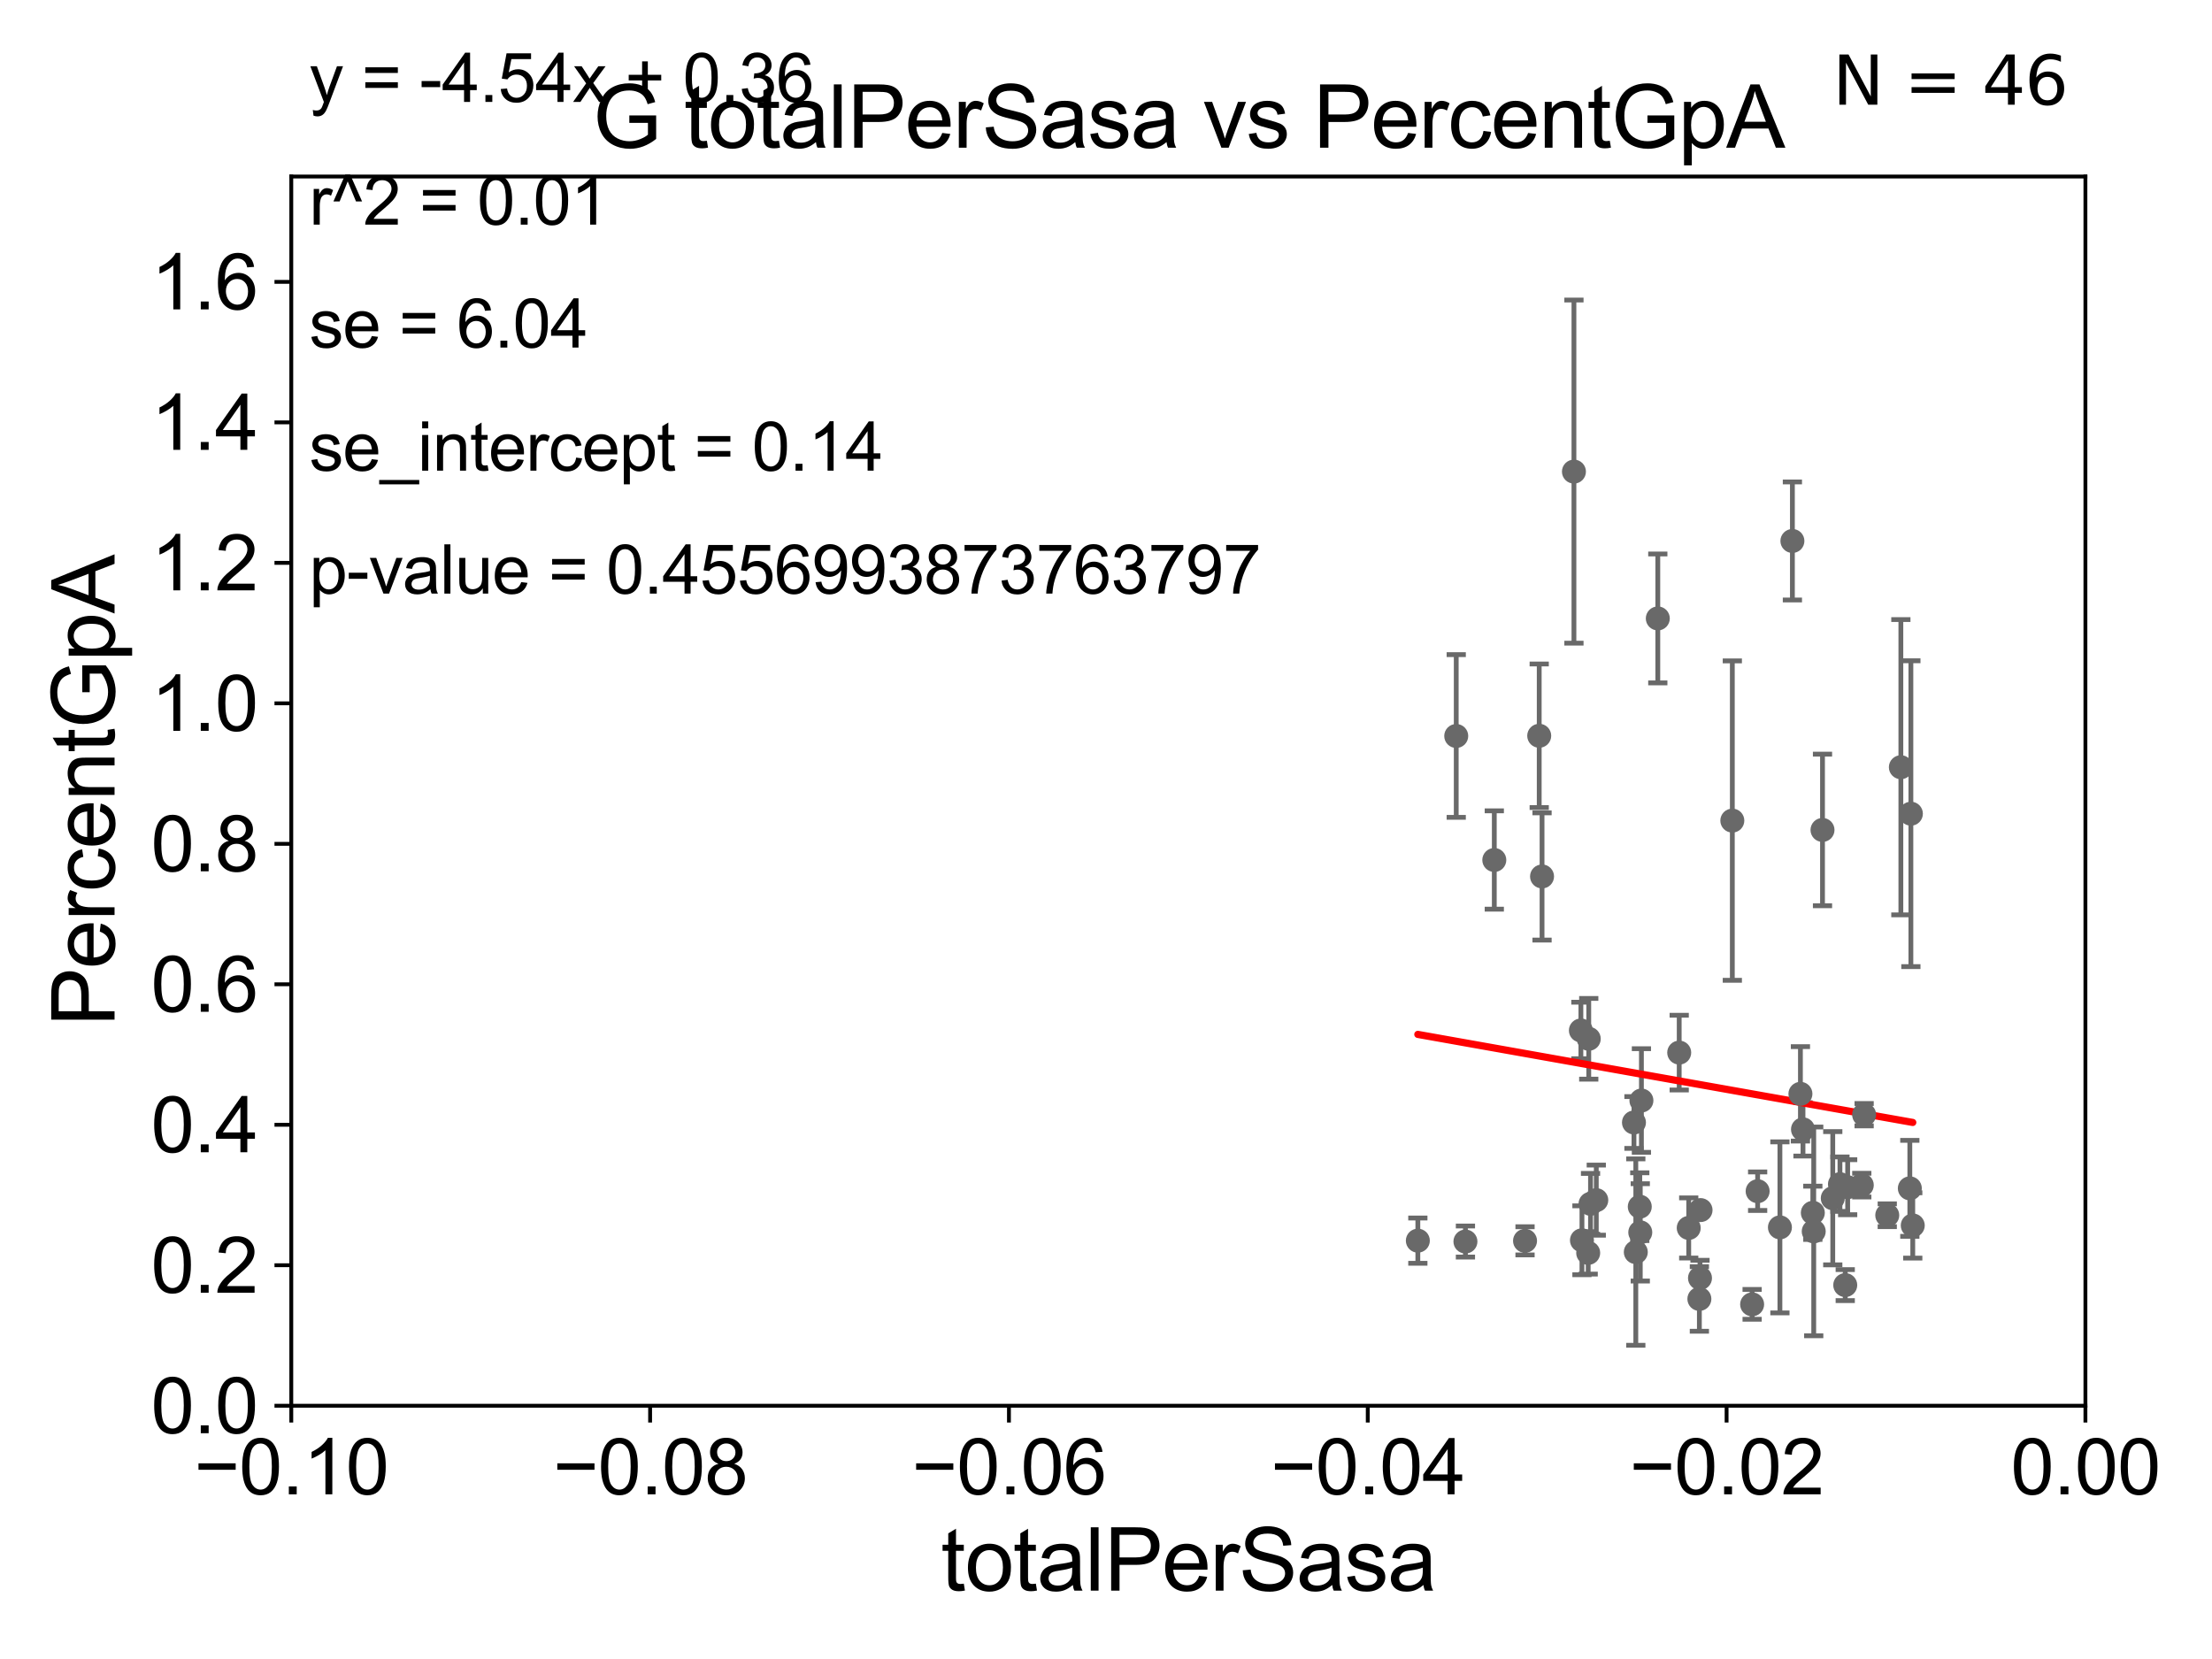 <?xml version="1.0" encoding="utf-8" standalone="no"?>
<!DOCTYPE svg PUBLIC "-//W3C//DTD SVG 1.1//EN"
  "http://www.w3.org/Graphics/SVG/1.1/DTD/svg11.dtd">
<svg xmlns:xlink="http://www.w3.org/1999/xlink" width="460.8pt" height="345.6pt" viewBox="0 0 460.8 345.6" xmlns="http://www.w3.org/2000/svg" version="1.1">
 <defs>
  <style type="text/css">*{stroke-linejoin: round; stroke-linecap: butt}</style>
 </defs>
 <g id="figure_1">
  <g id="patch_1">
   <path d="M 0 345.6 
L 460.8 345.6 
L 460.8 0 
L 0 0 
z
" style="fill: #ffffff"/>
  </g>
  <g id="axes_1">
   <g id="patch_2">
    <path d="M 60.68 292.84 
L 434.43 292.84 
L 434.43 36.775 
L 60.68 36.775 
z
" style="fill: #ffffff"/>
   </g>
   <g id="PathCollection_1">
    <defs>
     <path id="mf6fac7c041" d="M 0 1.118 
C 0.297 1.118 0.581 1 0.791 0.791 
C 1 0.581 1.118 0.297 1.118 0 
C 1.118 -0.297 1 -0.581 0.791 -0.791 
C 0.581 -1 0.297 -1.118 0 -1.118 
C -0.297 -1.118 -0.581 -1 -0.791 -0.791 
C -1 -0.581 -1.118 -0.297 -1.118 0 
C -1.118 0.297 -1 0.581 -0.791 0.791 
C -0.581 1 -0.297 1.118 0 1.118 
z
" style="stroke: #696969"/>
    </defs>
    <g clip-path="url(#p5efa6e7ff8)">
     <use xlink:href="#mf6fac7c041" x="317.692" y="258.487" style="fill: #696969; stroke: #696969"/>
     <use xlink:href="#mf6fac7c041" x="330.849" y="261.002" style="fill: #696969; stroke: #696969"/>
     <use xlink:href="#mf6fac7c041" x="360.875" y="170.946" style="fill: #696969; stroke: #696969"/>
     <use xlink:href="#mf6fac7c041" x="329.328" y="214.664" style="fill: #696969; stroke: #696969"/>
     <use xlink:href="#mf6fac7c041" x="365" y="271.722" style="fill: #696969; stroke: #696969"/>
     <use xlink:href="#mf6fac7c041" x="349.81" y="219.277" style="fill: #696969; stroke: #696969"/>
     <use xlink:href="#mf6fac7c041" x="341.937" y="229.259" style="fill: #696969; stroke: #696969"/>
     <use xlink:href="#mf6fac7c041" x="377.832" y="256.522" style="fill: #696969; stroke: #696969"/>
     <use xlink:href="#mf6fac7c041" x="373.39" y="112.694" style="fill: #696969; stroke: #696969"/>
     <use xlink:href="#mf6fac7c041" x="351.792" y="255.803" style="fill: #696969; stroke: #696969"/>
     <use xlink:href="#mf6fac7c041" x="366.148" y="248.15" style="fill: #696969; stroke: #696969"/>
     <use xlink:href="#mf6fac7c041" x="375.596" y="235.267" style="fill: #696969; stroke: #696969"/>
     <use xlink:href="#mf6fac7c041" x="379.661" y="172.893" style="fill: #696969; stroke: #696969"/>
     <use xlink:href="#mf6fac7c041" x="370.79" y="255.685" style="fill: #696969; stroke: #696969"/>
     <use xlink:href="#mf6fac7c041" x="375.062" y="227.866" style="fill: #696969; stroke: #696969"/>
     <use xlink:href="#mf6fac7c041" x="384.902" y="247.319" style="fill: #696969; stroke: #696969"/>
     <use xlink:href="#mf6fac7c041" x="387.844" y="246.885" style="fill: #696969; stroke: #696969"/>
     <use xlink:href="#mf6fac7c041" x="395.985" y="159.824" style="fill: #696969; stroke: #696969"/>
     <use xlink:href="#mf6fac7c041" x="381.799" y="249.613" style="fill: #696969; stroke: #696969"/>
     <use xlink:href="#mf6fac7c041" x="384.397" y="267.707" style="fill: #696969; stroke: #696969"/>
     <use xlink:href="#mf6fac7c041" x="383.296" y="246.685" style="fill: #696969; stroke: #696969"/>
     <use xlink:href="#mf6fac7c041" x="388.333" y="232.212" style="fill: #696969; stroke: #696969"/>
     <use xlink:href="#mf6fac7c041" x="398.072" y="169.507" style="fill: #696969; stroke: #696969"/>
     <use xlink:href="#mf6fac7c041" x="397.852" y="247.556" style="fill: #696969; stroke: #696969"/>
     <use xlink:href="#mf6fac7c041" x="393.15" y="253.157" style="fill: #696969; stroke: #696969"/>
     <use xlink:href="#mf6fac7c041" x="398.463" y="255.283" style="fill: #696969; stroke: #696969"/>
     <use xlink:href="#mf6fac7c041" x="354.255" y="252.081" style="fill: #696969; stroke: #696969"/>
     <use xlink:href="#mf6fac7c041" x="332.534" y="250.009" style="fill: #696969; stroke: #696969"/>
     <use xlink:href="#mf6fac7c041" x="377.646" y="252.65" style="fill: #696969; stroke: #696969"/>
     <use xlink:href="#mf6fac7c041" x="303.36" y="153.321" style="fill: #696969; stroke: #696969"/>
     <use xlink:href="#mf6fac7c041" x="340.385" y="233.836" style="fill: #696969; stroke: #696969"/>
     <use xlink:href="#mf6fac7c041" x="295.363" y="258.452" style="fill: #696969; stroke: #696969"/>
     <use xlink:href="#mf6fac7c041" x="341.595" y="251.376" style="fill: #696969; stroke: #696969"/>
     <use xlink:href="#mf6fac7c041" x="354.011" y="270.59" style="fill: #696969; stroke: #696969"/>
     <use xlink:href="#mf6fac7c041" x="321.236" y="182.58" style="fill: #696969; stroke: #696969"/>
     <use xlink:href="#mf6fac7c041" x="320.647" y="153.276" style="fill: #696969; stroke: #696969"/>
     <use xlink:href="#mf6fac7c041" x="340.768" y="260.834" style="fill: #696969; stroke: #696969"/>
     <use xlink:href="#mf6fac7c041" x="311.29" y="179.153" style="fill: #696969; stroke: #696969"/>
     <use xlink:href="#mf6fac7c041" x="341.699" y="256.723" style="fill: #696969; stroke: #696969"/>
     <use xlink:href="#mf6fac7c041" x="305.276" y="258.634" style="fill: #696969; stroke: #696969"/>
     <use xlink:href="#mf6fac7c041" x="331.336" y="250.776" style="fill: #696969; stroke: #696969"/>
     <use xlink:href="#mf6fac7c041" x="354.139" y="266.248" style="fill: #696969; stroke: #696969"/>
     <use xlink:href="#mf6fac7c041" x="330.966" y="216.4" style="fill: #696969; stroke: #696969"/>
     <use xlink:href="#mf6fac7c041" x="329.55" y="258.374" style="fill: #696969; stroke: #696969"/>
     <use xlink:href="#mf6fac7c041" x="327.881" y="98.244" style="fill: #696969; stroke: #696969"/>
     <use xlink:href="#mf6fac7c041" x="345.351" y="128.83" style="fill: #696969; stroke: #696969"/>
    </g>
   </g>
   <g id="matplotlib.axis_1">
    <g id="xtick_1">
     <g id="line2d_1">
      <defs>
       <path id="m7d2850cd66" d="M 0 0 
L 0 3.5 
" style="stroke: #000000; stroke-width: 0.8"/>
      </defs>
      <g>
       <use xlink:href="#m7d2850cd66" x="60.68" y="292.84" style="stroke: #000000; stroke-width: 0.8"/>
      </g>
     </g>
     <g id="text_1">
      <!-- −0.10 -->
      <g transform="translate(40.439 311.293)scale(0.16 -0.16)">
       <defs>
        <path id="ArialMT-2212" d="M 3381 1997 
L 356 1997 
L 356 2522 
L 3381 2522 
L 3381 1997 
z
" transform="scale(0.016)"/>
        <path id="ArialMT-30" d="M 266 2259 
Q 266 3072 433 3567 
Q 600 4063 929 4331 
Q 1259 4600 1759 4600 
Q 2128 4600 2406 4451 
Q 2684 4303 2865 4023 
Q 3047 3744 3150 3342 
Q 3253 2941 3253 2259 
Q 3253 1453 3087 958 
Q 2922 463 2592 192 
Q 2263 -78 1759 -78 
Q 1097 -78 719 397 
Q 266 969 266 2259 
z
M 844 2259 
Q 844 1131 1108 757 
Q 1372 384 1759 384 
Q 2147 384 2411 759 
Q 2675 1134 2675 2259 
Q 2675 3391 2411 3762 
Q 2147 4134 1753 4134 
Q 1366 4134 1134 3806 
Q 844 3388 844 2259 
z
" transform="scale(0.016)"/>
        <path id="ArialMT-2e" d="M 581 0 
L 581 641 
L 1222 641 
L 1222 0 
L 581 0 
z
" transform="scale(0.016)"/>
        <path id="ArialMT-31" d="M 2384 0 
L 1822 0 
L 1822 3584 
Q 1619 3391 1289 3197 
Q 959 3003 697 2906 
L 697 3450 
Q 1169 3672 1522 3987 
Q 1875 4303 2022 4600 
L 2384 4600 
L 2384 0 
z
" transform="scale(0.016)"/>
       </defs>
       <use xlink:href="#ArialMT-2212"/>
       <use xlink:href="#ArialMT-30" x="58.398"/>
       <use xlink:href="#ArialMT-2e" x="114.014"/>
       <use xlink:href="#ArialMT-31" x="141.797"/>
       <use xlink:href="#ArialMT-30" x="197.412"/>
      </g>
     </g>
    </g>
    <g id="xtick_2">
     <g id="line2d_2">
      <g>
       <use xlink:href="#m7d2850cd66" x="135.43" y="292.84" style="stroke: #000000; stroke-width: 0.8"/>
      </g>
     </g>
     <g id="text_2">
      <!-- −0.08 -->
      <g transform="translate(115.189 311.293)scale(0.16 -0.16)">
       <defs>
        <path id="ArialMT-38" d="M 1131 2484 
Q 781 2613 612 2850 
Q 444 3088 444 3419 
Q 444 3919 803 4259 
Q 1163 4600 1759 4600 
Q 2359 4600 2725 4251 
Q 3091 3903 3091 3403 
Q 3091 3084 2923 2848 
Q 2756 2613 2416 2484 
Q 2838 2347 3058 2040 
Q 3278 1734 3278 1309 
Q 3278 722 2862 322 
Q 2447 -78 1769 -78 
Q 1091 -78 675 323 
Q 259 725 259 1325 
Q 259 1772 486 2073 
Q 713 2375 1131 2484 
z
M 1019 3438 
Q 1019 3113 1228 2906 
Q 1438 2700 1772 2700 
Q 2097 2700 2305 2904 
Q 2513 3109 2513 3406 
Q 2513 3716 2298 3927 
Q 2084 4138 1766 4138 
Q 1444 4138 1231 3931 
Q 1019 3725 1019 3438 
z
M 838 1322 
Q 838 1081 952 856 
Q 1066 631 1291 507 
Q 1516 384 1775 384 
Q 2178 384 2440 643 
Q 2703 903 2703 1303 
Q 2703 1709 2433 1975 
Q 2163 2241 1756 2241 
Q 1359 2241 1098 1978 
Q 838 1716 838 1322 
z
" transform="scale(0.016)"/>
       </defs>
       <use xlink:href="#ArialMT-2212"/>
       <use xlink:href="#ArialMT-30" x="58.398"/>
       <use xlink:href="#ArialMT-2e" x="114.014"/>
       <use xlink:href="#ArialMT-30" x="141.797"/>
       <use xlink:href="#ArialMT-38" x="197.412"/>
      </g>
     </g>
    </g>
    <g id="xtick_3">
     <g id="line2d_3">
      <g>
       <use xlink:href="#m7d2850cd66" x="210.18" y="292.84" style="stroke: #000000; stroke-width: 0.8"/>
      </g>
     </g>
     <g id="text_3">
      <!-- −0.06 -->
      <g transform="translate(189.939 311.293)scale(0.16 -0.16)">
       <defs>
        <path id="ArialMT-36" d="M 3184 3459 
L 2625 3416 
Q 2550 3747 2413 3897 
Q 2184 4138 1850 4138 
Q 1581 4138 1378 3988 
Q 1113 3794 959 3422 
Q 806 3050 800 2363 
Q 1003 2672 1297 2822 
Q 1591 2972 1913 2972 
Q 2475 2972 2870 2558 
Q 3266 2144 3266 1488 
Q 3266 1056 3080 686 
Q 2894 316 2569 119 
Q 2244 -78 1831 -78 
Q 1128 -78 684 439 
Q 241 956 241 2144 
Q 241 3472 731 4075 
Q 1159 4600 1884 4600 
Q 2425 4600 2770 4297 
Q 3116 3994 3184 3459 
z
M 888 1484 
Q 888 1194 1011 928 
Q 1134 663 1356 523 
Q 1578 384 1822 384 
Q 2178 384 2434 671 
Q 2691 959 2691 1453 
Q 2691 1928 2437 2201 
Q 2184 2475 1800 2475 
Q 1419 2475 1153 2201 
Q 888 1928 888 1484 
z
" transform="scale(0.016)"/>
       </defs>
       <use xlink:href="#ArialMT-2212"/>
       <use xlink:href="#ArialMT-30" x="58.398"/>
       <use xlink:href="#ArialMT-2e" x="114.014"/>
       <use xlink:href="#ArialMT-30" x="141.797"/>
       <use xlink:href="#ArialMT-36" x="197.412"/>
      </g>
     </g>
    </g>
    <g id="xtick_4">
     <g id="line2d_4">
      <g>
       <use xlink:href="#m7d2850cd66" x="284.93" y="292.84" style="stroke: #000000; stroke-width: 0.8"/>
      </g>
     </g>
     <g id="text_4">
      <!-- −0.04 -->
      <g transform="translate(264.689 311.293)scale(0.16 -0.16)">
       <defs>
        <path id="ArialMT-34" d="M 2069 0 
L 2069 1097 
L 81 1097 
L 81 1613 
L 2172 4581 
L 2631 4581 
L 2631 1613 
L 3250 1613 
L 3250 1097 
L 2631 1097 
L 2631 0 
L 2069 0 
z
M 2069 1613 
L 2069 3678 
L 634 1613 
L 2069 1613 
z
" transform="scale(0.016)"/>
       </defs>
       <use xlink:href="#ArialMT-2212"/>
       <use xlink:href="#ArialMT-30" x="58.398"/>
       <use xlink:href="#ArialMT-2e" x="114.014"/>
       <use xlink:href="#ArialMT-30" x="141.797"/>
       <use xlink:href="#ArialMT-34" x="197.412"/>
      </g>
     </g>
    </g>
    <g id="xtick_5">
     <g id="line2d_5">
      <g>
       <use xlink:href="#m7d2850cd66" x="359.68" y="292.84" style="stroke: #000000; stroke-width: 0.8"/>
      </g>
     </g>
     <g id="text_5">
      <!-- −0.02 -->
      <g transform="translate(339.439 311.293)scale(0.16 -0.16)">
       <defs>
        <path id="ArialMT-32" d="M 3222 541 
L 3222 0 
L 194 0 
Q 188 203 259 391 
Q 375 700 629 1000 
Q 884 1300 1366 1694 
Q 2113 2306 2375 2664 
Q 2638 3022 2638 3341 
Q 2638 3675 2398 3904 
Q 2159 4134 1775 4134 
Q 1369 4134 1125 3890 
Q 881 3647 878 3216 
L 300 3275 
Q 359 3922 746 4261 
Q 1134 4600 1788 4600 
Q 2447 4600 2831 4234 
Q 3216 3869 3216 3328 
Q 3216 3053 3103 2787 
Q 2991 2522 2730 2228 
Q 2469 1934 1863 1422 
Q 1356 997 1212 845 
Q 1069 694 975 541 
L 3222 541 
z
" transform="scale(0.016)"/>
       </defs>
       <use xlink:href="#ArialMT-2212"/>
       <use xlink:href="#ArialMT-30" x="58.398"/>
       <use xlink:href="#ArialMT-2e" x="114.014"/>
       <use xlink:href="#ArialMT-30" x="141.797"/>
       <use xlink:href="#ArialMT-32" x="197.412"/>
      </g>
     </g>
    </g>
    <g id="xtick_6">
     <g id="line2d_6">
      <g>
       <use xlink:href="#m7d2850cd66" x="434.43" y="292.84" style="stroke: #000000; stroke-width: 0.8"/>
      </g>
     </g>
     <g id="text_6">
      <!-- 0.00 -->
      <g transform="translate(418.861 311.293)scale(0.16 -0.16)">
       <use xlink:href="#ArialMT-30"/>
       <use xlink:href="#ArialMT-2e" x="55.615"/>
       <use xlink:href="#ArialMT-30" x="83.398"/>
       <use xlink:href="#ArialMT-30" x="139.014"/>
      </g>
     </g>
    </g>
    <g id="text_7">
     <!-- totalPerSasa -->
     <g transform="translate(196.027 331.357)scale(0.18 -0.18)">
      <defs>
       <path id="ArialMT-74" d="M 1650 503 
L 1731 6 
Q 1494 -44 1306 -44 
Q 1000 -44 831 53 
Q 663 150 594 308 
Q 525 466 525 972 
L 525 2881 
L 113 2881 
L 113 3319 
L 525 3319 
L 525 4141 
L 1084 4478 
L 1084 3319 
L 1650 3319 
L 1650 2881 
L 1084 2881 
L 1084 941 
Q 1084 700 1114 631 
Q 1144 563 1211 522 
Q 1278 481 1403 481 
Q 1497 481 1650 503 
z
" transform="scale(0.016)"/>
       <path id="ArialMT-6f" d="M 213 1659 
Q 213 2581 725 3025 
Q 1153 3394 1769 3394 
Q 2453 3394 2887 2945 
Q 3322 2497 3322 1706 
Q 3322 1066 3130 698 
Q 2938 331 2570 128 
Q 2203 -75 1769 -75 
Q 1072 -75 642 372 
Q 213 819 213 1659 
z
M 791 1659 
Q 791 1022 1069 705 
Q 1347 388 1769 388 
Q 2188 388 2466 706 
Q 2744 1025 2744 1678 
Q 2744 2294 2464 2611 
Q 2184 2928 1769 2928 
Q 1347 2928 1069 2612 
Q 791 2297 791 1659 
z
" transform="scale(0.016)"/>
       <path id="ArialMT-61" d="M 2588 409 
Q 2275 144 1986 34 
Q 1697 -75 1366 -75 
Q 819 -75 525 192 
Q 231 459 231 875 
Q 231 1119 342 1320 
Q 453 1522 633 1644 
Q 813 1766 1038 1828 
Q 1203 1872 1538 1913 
Q 2219 1994 2541 2106 
Q 2544 2222 2544 2253 
Q 2544 2597 2384 2738 
Q 2169 2928 1744 2928 
Q 1347 2928 1158 2789 
Q 969 2650 878 2297 
L 328 2372 
Q 403 2725 575 2942 
Q 747 3159 1072 3276 
Q 1397 3394 1825 3394 
Q 2250 3394 2515 3294 
Q 2781 3194 2906 3042 
Q 3031 2891 3081 2659 
Q 3109 2516 3109 2141 
L 3109 1391 
Q 3109 606 3145 398 
Q 3181 191 3288 0 
L 2700 0 
Q 2613 175 2588 409 
z
M 2541 1666 
Q 2234 1541 1622 1453 
Q 1275 1403 1131 1340 
Q 988 1278 909 1158 
Q 831 1038 831 891 
Q 831 666 1001 516 
Q 1172 366 1500 366 
Q 1825 366 2078 508 
Q 2331 650 2450 897 
Q 2541 1088 2541 1459 
L 2541 1666 
z
" transform="scale(0.016)"/>
       <path id="ArialMT-6c" d="M 409 0 
L 409 4581 
L 972 4581 
L 972 0 
L 409 0 
z
" transform="scale(0.016)"/>
       <path id="ArialMT-50" d="M 494 0 
L 494 4581 
L 2222 4581 
Q 2678 4581 2919 4538 
Q 3256 4481 3484 4323 
Q 3713 4166 3852 3881 
Q 3991 3597 3991 3256 
Q 3991 2672 3619 2267 
Q 3247 1863 2275 1863 
L 1100 1863 
L 1100 0 
L 494 0 
z
M 1100 2403 
L 2284 2403 
Q 2872 2403 3119 2622 
Q 3366 2841 3366 3238 
Q 3366 3525 3220 3729 
Q 3075 3934 2838 4000 
Q 2684 4041 2272 4041 
L 1100 4041 
L 1100 2403 
z
" transform="scale(0.016)"/>
       <path id="ArialMT-65" d="M 2694 1069 
L 3275 997 
Q 3138 488 2766 206 
Q 2394 -75 1816 -75 
Q 1088 -75 661 373 
Q 234 822 234 1631 
Q 234 2469 665 2931 
Q 1097 3394 1784 3394 
Q 2450 3394 2872 2941 
Q 3294 2488 3294 1666 
Q 3294 1616 3291 1516 
L 816 1516 
Q 847 969 1125 678 
Q 1403 388 1819 388 
Q 2128 388 2347 550 
Q 2566 713 2694 1069 
z
M 847 1978 
L 2700 1978 
Q 2663 2397 2488 2606 
Q 2219 2931 1791 2931 
Q 1403 2931 1139 2672 
Q 875 2413 847 1978 
z
" transform="scale(0.016)"/>
       <path id="ArialMT-72" d="M 416 0 
L 416 3319 
L 922 3319 
L 922 2816 
Q 1116 3169 1280 3281 
Q 1444 3394 1641 3394 
Q 1925 3394 2219 3213 
L 2025 2691 
Q 1819 2813 1613 2813 
Q 1428 2813 1281 2702 
Q 1134 2591 1072 2394 
Q 978 2094 978 1738 
L 978 0 
L 416 0 
z
" transform="scale(0.016)"/>
       <path id="ArialMT-53" d="M 288 1472 
L 859 1522 
Q 900 1178 1048 958 
Q 1197 738 1509 602 
Q 1822 466 2213 466 
Q 2559 466 2825 569 
Q 3091 672 3220 851 
Q 3350 1031 3350 1244 
Q 3350 1459 3225 1620 
Q 3100 1781 2813 1891 
Q 2628 1963 1997 2114 
Q 1366 2266 1113 2400 
Q 784 2572 623 2826 
Q 463 3081 463 3397 
Q 463 3744 659 4045 
Q 856 4347 1234 4503 
Q 1613 4659 2075 4659 
Q 2584 4659 2973 4495 
Q 3363 4331 3572 4012 
Q 3781 3694 3797 3291 
L 3216 3247 
Q 3169 3681 2898 3903 
Q 2628 4125 2100 4125 
Q 1550 4125 1298 3923 
Q 1047 3722 1047 3438 
Q 1047 3191 1225 3031 
Q 1400 2872 2139 2705 
Q 2878 2538 3153 2413 
Q 3553 2228 3743 1945 
Q 3934 1663 3934 1294 
Q 3934 928 3725 604 
Q 3516 281 3123 101 
Q 2731 -78 2241 -78 
Q 1619 -78 1198 103 
Q 778 284 539 648 
Q 300 1013 288 1472 
z
" transform="scale(0.016)"/>
       <path id="ArialMT-73" d="M 197 991 
L 753 1078 
Q 800 744 1014 566 
Q 1228 388 1613 388 
Q 2000 388 2187 545 
Q 2375 703 2375 916 
Q 2375 1106 2209 1216 
Q 2094 1291 1634 1406 
Q 1016 1563 777 1677 
Q 538 1791 414 1992 
Q 291 2194 291 2438 
Q 291 2659 392 2848 
Q 494 3038 669 3163 
Q 800 3259 1026 3326 
Q 1253 3394 1513 3394 
Q 1903 3394 2198 3281 
Q 2494 3169 2634 2976 
Q 2775 2784 2828 2463 
L 2278 2388 
Q 2241 2644 2061 2787 
Q 1881 2931 1553 2931 
Q 1166 2931 1000 2803 
Q 834 2675 834 2503 
Q 834 2394 903 2306 
Q 972 2216 1119 2156 
Q 1203 2125 1616 2013 
Q 2213 1853 2448 1751 
Q 2684 1650 2818 1456 
Q 2953 1263 2953 975 
Q 2953 694 2789 445 
Q 2625 197 2315 61 
Q 2006 -75 1616 -75 
Q 969 -75 630 194 
Q 291 463 197 991 
z
" transform="scale(0.016)"/>
      </defs>
      <use xlink:href="#ArialMT-74"/>
      <use xlink:href="#ArialMT-6f" x="27.783"/>
      <use xlink:href="#ArialMT-74" x="83.398"/>
      <use xlink:href="#ArialMT-61" x="111.182"/>
      <use xlink:href="#ArialMT-6c" x="166.797"/>
      <use xlink:href="#ArialMT-50" x="189.014"/>
      <use xlink:href="#ArialMT-65" x="255.713"/>
      <use xlink:href="#ArialMT-72" x="311.328"/>
      <use xlink:href="#ArialMT-53" x="344.629"/>
      <use xlink:href="#ArialMT-61" x="411.328"/>
      <use xlink:href="#ArialMT-73" x="466.943"/>
      <use xlink:href="#ArialMT-61" x="516.943"/>
     </g>
    </g>
   </g>
   <g id="matplotlib.axis_2">
    <g id="ytick_1">
     <g id="line2d_7">
      <defs>
       <path id="m64db6f8025" d="M 0 0 
L -3.5 0 
" style="stroke: #000000; stroke-width: 0.8"/>
      </defs>
      <g>
       <use xlink:href="#m64db6f8025" x="60.68" y="292.84" style="stroke: #000000; stroke-width: 0.8"/>
      </g>
     </g>
     <g id="text_8">
      <!-- 0.0 -->
      <g transform="translate(31.44 298.566)scale(0.16 -0.16)">
       <use xlink:href="#ArialMT-30"/>
       <use xlink:href="#ArialMT-2e" x="55.615"/>
       <use xlink:href="#ArialMT-30" x="83.398"/>
      </g>
     </g>
    </g>
    <g id="ytick_2">
     <g id="line2d_8">
      <g>
       <use xlink:href="#m64db6f8025" x="60.68" y="263.575" style="stroke: #000000; stroke-width: 0.8"/>
      </g>
     </g>
     <g id="text_9">
      <!-- 0.2 -->
      <g transform="translate(31.44 269.302)scale(0.16 -0.16)">
       <use xlink:href="#ArialMT-30"/>
       <use xlink:href="#ArialMT-2e" x="55.615"/>
       <use xlink:href="#ArialMT-32" x="83.398"/>
      </g>
     </g>
    </g>
    <g id="ytick_3">
     <g id="line2d_9">
      <g>
       <use xlink:href="#m64db6f8025" x="60.68" y="234.311" style="stroke: #000000; stroke-width: 0.8"/>
      </g>
     </g>
     <g id="text_10">
      <!-- 0.4 -->
      <g transform="translate(31.44 240.037)scale(0.16 -0.16)">
       <use xlink:href="#ArialMT-30"/>
       <use xlink:href="#ArialMT-2e" x="55.615"/>
       <use xlink:href="#ArialMT-34" x="83.398"/>
      </g>
     </g>
    </g>
    <g id="ytick_4">
     <g id="line2d_10">
      <g>
       <use xlink:href="#m64db6f8025" x="60.68" y="205.046" style="stroke: #000000; stroke-width: 0.8"/>
      </g>
     </g>
     <g id="text_11">
      <!-- 0.6 -->
      <g transform="translate(31.44 210.772)scale(0.16 -0.16)">
       <use xlink:href="#ArialMT-30"/>
       <use xlink:href="#ArialMT-2e" x="55.615"/>
       <use xlink:href="#ArialMT-36" x="83.398"/>
      </g>
     </g>
    </g>
    <g id="ytick_5">
     <g id="line2d_11">
      <g>
       <use xlink:href="#m64db6f8025" x="60.68" y="175.782" style="stroke: #000000; stroke-width: 0.8"/>
      </g>
     </g>
     <g id="text_12">
      <!-- 0.8 -->
      <g transform="translate(31.44 181.508)scale(0.16 -0.16)">
       <use xlink:href="#ArialMT-30"/>
       <use xlink:href="#ArialMT-2e" x="55.615"/>
       <use xlink:href="#ArialMT-38" x="83.398"/>
      </g>
     </g>
    </g>
    <g id="ytick_6">
     <g id="line2d_12">
      <g>
       <use xlink:href="#m64db6f8025" x="60.68" y="146.517" style="stroke: #000000; stroke-width: 0.8"/>
      </g>
     </g>
     <g id="text_13">
      <!-- 1.0 -->
      <g transform="translate(31.44 152.243)scale(0.16 -0.16)">
       <use xlink:href="#ArialMT-31"/>
       <use xlink:href="#ArialMT-2e" x="55.615"/>
       <use xlink:href="#ArialMT-30" x="83.398"/>
      </g>
     </g>
    </g>
    <g id="ytick_7">
     <g id="line2d_13">
      <g>
       <use xlink:href="#m64db6f8025" x="60.68" y="117.252" style="stroke: #000000; stroke-width: 0.8"/>
      </g>
     </g>
     <g id="text_14">
      <!-- 1.2 -->
      <g transform="translate(31.44 122.979)scale(0.16 -0.16)">
       <use xlink:href="#ArialMT-31"/>
       <use xlink:href="#ArialMT-2e" x="55.615"/>
       <use xlink:href="#ArialMT-32" x="83.398"/>
      </g>
     </g>
    </g>
    <g id="ytick_8">
     <g id="line2d_14">
      <g>
       <use xlink:href="#m64db6f8025" x="60.68" y="87.988" style="stroke: #000000; stroke-width: 0.8"/>
      </g>
     </g>
     <g id="text_15">
      <!-- 1.4 -->
      <g transform="translate(31.44 93.714)scale(0.16 -0.16)">
       <use xlink:href="#ArialMT-31"/>
       <use xlink:href="#ArialMT-2e" x="55.615"/>
       <use xlink:href="#ArialMT-34" x="83.398"/>
      </g>
     </g>
    </g>
    <g id="ytick_9">
     <g id="line2d_15">
      <g>
       <use xlink:href="#m64db6f8025" x="60.68" y="58.723" style="stroke: #000000; stroke-width: 0.8"/>
      </g>
     </g>
     <g id="text_16">
      <!-- 1.6 -->
      <g transform="translate(31.44 64.45)scale(0.16 -0.16)">
       <use xlink:href="#ArialMT-31"/>
       <use xlink:href="#ArialMT-2e" x="55.615"/>
       <use xlink:href="#ArialMT-36" x="83.398"/>
      </g>
     </g>
    </g>
    <g id="text_17">
     <!-- PercentGpA -->
     <g transform="translate(23.863 213.831)rotate(-90)scale(0.18 -0.18)">
      <defs>
       <path id="ArialMT-63" d="M 2588 1216 
L 3141 1144 
Q 3050 572 2676 248 
Q 2303 -75 1759 -75 
Q 1078 -75 664 370 
Q 250 816 250 1647 
Q 250 2184 428 2587 
Q 606 2991 970 3192 
Q 1334 3394 1763 3394 
Q 2303 3394 2647 3120 
Q 2991 2847 3088 2344 
L 2541 2259 
Q 2463 2594 2264 2762 
Q 2066 2931 1784 2931 
Q 1359 2931 1093 2626 
Q 828 2322 828 1663 
Q 828 994 1084 691 
Q 1341 388 1753 388 
Q 2084 388 2306 591 
Q 2528 794 2588 1216 
z
" transform="scale(0.016)"/>
       <path id="ArialMT-6e" d="M 422 0 
L 422 3319 
L 928 3319 
L 928 2847 
Q 1294 3394 1984 3394 
Q 2284 3394 2536 3286 
Q 2788 3178 2913 3003 
Q 3038 2828 3088 2588 
Q 3119 2431 3119 2041 
L 3119 0 
L 2556 0 
L 2556 2019 
Q 2556 2363 2490 2533 
Q 2425 2703 2258 2804 
Q 2091 2906 1866 2906 
Q 1506 2906 1245 2678 
Q 984 2450 984 1813 
L 984 0 
L 422 0 
z
" transform="scale(0.016)"/>
       <path id="ArialMT-47" d="M 2638 1797 
L 2638 2334 
L 4578 2338 
L 4578 638 
Q 4131 281 3656 101 
Q 3181 -78 2681 -78 
Q 2006 -78 1454 211 
Q 903 500 622 1047 
Q 341 1594 341 2269 
Q 341 2938 620 3517 
Q 900 4097 1425 4378 
Q 1950 4659 2634 4659 
Q 3131 4659 3532 4498 
Q 3934 4338 4162 4050 
Q 4391 3763 4509 3300 
L 3963 3150 
Q 3859 3500 3706 3700 
Q 3553 3900 3268 4020 
Q 2984 4141 2638 4141 
Q 2222 4141 1919 4014 
Q 1616 3888 1430 3681 
Q 1244 3475 1141 3228 
Q 966 2803 966 2306 
Q 966 1694 1177 1281 
Q 1388 869 1791 669 
Q 2194 469 2647 469 
Q 3041 469 3416 620 
Q 3791 772 3984 944 
L 3984 1797 
L 2638 1797 
z
" transform="scale(0.016)"/>
       <path id="ArialMT-70" d="M 422 -1272 
L 422 3319 
L 934 3319 
L 934 2888 
Q 1116 3141 1344 3267 
Q 1572 3394 1897 3394 
Q 2322 3394 2647 3175 
Q 2972 2956 3137 2557 
Q 3303 2159 3303 1684 
Q 3303 1175 3120 767 
Q 2938 359 2589 142 
Q 2241 -75 1856 -75 
Q 1575 -75 1351 44 
Q 1128 163 984 344 
L 984 -1272 
L 422 -1272 
z
M 931 1641 
Q 931 1000 1190 694 
Q 1450 388 1819 388 
Q 2194 388 2461 705 
Q 2728 1022 2728 1688 
Q 2728 2322 2467 2637 
Q 2206 2953 1844 2953 
Q 1484 2953 1207 2617 
Q 931 2281 931 1641 
z
" transform="scale(0.016)"/>
       <path id="ArialMT-41" d="M -9 0 
L 1750 4581 
L 2403 4581 
L 4278 0 
L 3588 0 
L 3053 1388 
L 1138 1388 
L 634 0 
L -9 0 
z
M 1313 1881 
L 2866 1881 
L 2388 3150 
Q 2169 3728 2063 4100 
Q 1975 3659 1816 3225 
L 1313 1881 
z
" transform="scale(0.016)"/>
      </defs>
      <use xlink:href="#ArialMT-50"/>
      <use xlink:href="#ArialMT-65" x="66.699"/>
      <use xlink:href="#ArialMT-72" x="122.314"/>
      <use xlink:href="#ArialMT-63" x="155.615"/>
      <use xlink:href="#ArialMT-65" x="205.615"/>
      <use xlink:href="#ArialMT-6e" x="261.23"/>
      <use xlink:href="#ArialMT-74" x="316.846"/>
      <use xlink:href="#ArialMT-47" x="344.629"/>
      <use xlink:href="#ArialMT-70" x="422.412"/>
      <use xlink:href="#ArialMT-41" x="478.027"/>
     </g>
    </g>
   </g>
   <g id="LineCollection_1">
    <path d="M 317.692 261.421 
L 317.692 255.553 
" clip-path="url(#p5efa6e7ff8)" style="fill: none; stroke: #696969"/>
    <path d="M 330.849 265.417 
L 330.849 256.587 
" clip-path="url(#p5efa6e7ff8)" style="fill: none; stroke: #696969"/>
    <path d="M 360.875 204.216 
L 360.875 137.675 
" clip-path="url(#p5efa6e7ff8)" style="fill: none; stroke: #696969"/>
    <path d="M 329.328 220.552 
L 329.328 208.777 
" clip-path="url(#p5efa6e7ff8)" style="fill: none; stroke: #696969"/>
    <path d="M 365 274.828 
L 365 268.615 
" clip-path="url(#p5efa6e7ff8)" style="fill: none; stroke: #696969"/>
    <path d="M 349.81 227.063 
L 349.81 211.491 
" clip-path="url(#p5efa6e7ff8)" style="fill: none; stroke: #696969"/>
    <path d="M 341.937 240.051 
L 341.937 218.466 
" clip-path="url(#p5efa6e7ff8)" style="fill: none; stroke: #696969"/>
    <path d="M 377.832 278.265 
L 377.832 234.779 
" clip-path="url(#p5efa6e7ff8)" style="fill: none; stroke: #696969"/>
    <path d="M 373.39 124.987 
L 373.39 100.401 
" clip-path="url(#p5efa6e7ff8)" style="fill: none; stroke: #696969"/>
    <path d="M 351.792 262.07 
L 351.792 249.537 
" clip-path="url(#p5efa6e7ff8)" style="fill: none; stroke: #696969"/>
    <path d="M 366.148 252.161 
L 366.148 244.14 
" clip-path="url(#p5efa6e7ff8)" style="fill: none; stroke: #696969"/>
    <path d="M 375.596 240.826 
L 375.596 229.709 
" clip-path="url(#p5efa6e7ff8)" style="fill: none; stroke: #696969"/>
    <path d="M 379.661 188.684 
L 379.661 157.102 
" clip-path="url(#p5efa6e7ff8)" style="fill: none; stroke: #696969"/>
    <path d="M 370.79 273.5 
L 370.79 237.871 
" clip-path="url(#p5efa6e7ff8)" style="fill: none; stroke: #696969"/>
    <path d="M 375.062 237.702 
L 375.062 218.03 
" clip-path="url(#p5efa6e7ff8)" style="fill: none; stroke: #696969"/>
    <path d="M 384.902 253.048 
L 384.902 241.591 
" clip-path="url(#p5efa6e7ff8)" style="fill: none; stroke: #696969"/>
    <path d="M 387.844 249.355 
L 387.844 244.416 
" clip-path="url(#p5efa6e7ff8)" style="fill: none; stroke: #696969"/>
    <path d="M 395.985 190.579 
L 395.985 129.068 
" clip-path="url(#p5efa6e7ff8)" style="fill: none; stroke: #696969"/>
    <path d="M 381.799 263.493 
L 381.799 235.733 
" clip-path="url(#p5efa6e7ff8)" style="fill: none; stroke: #696969"/>
    <path d="M 384.397 270.937 
L 384.397 264.478 
" clip-path="url(#p5efa6e7ff8)" style="fill: none; stroke: #696969"/>
    <path d="M 383.296 252.356 
L 383.296 241.013 
" clip-path="url(#p5efa6e7ff8)" style="fill: none; stroke: #696969"/>
    <path d="M 388.333 234.539 
L 388.333 229.884 
" clip-path="url(#p5efa6e7ff8)" style="fill: none; stroke: #696969"/>
    <path d="M 398.072 201.362 
L 398.072 137.652 
" clip-path="url(#p5efa6e7ff8)" style="fill: none; stroke: #696969"/>
    <path d="M 397.852 257.55 
L 397.852 237.562 
" clip-path="url(#p5efa6e7ff8)" style="fill: none; stroke: #696969"/>
    <path d="M 393.15 255.535 
L 393.15 250.779 
" clip-path="url(#p5efa6e7ff8)" style="fill: none; stroke: #696969"/>
    <path d="M 398.463 262.089 
L 398.463 248.477 
" clip-path="url(#p5efa6e7ff8)" style="fill: none; stroke: #696969"/>
    <path d="M 354.255 253.009 
L 354.255 251.154 
" clip-path="url(#p5efa6e7ff8)" style="fill: none; stroke: #696969"/>
    <path d="M 332.534 257.312 
L 332.534 242.705 
" clip-path="url(#p5efa6e7ff8)" style="fill: none; stroke: #696969"/>
    <path d="M 377.646 258.203 
L 377.646 247.098 
" clip-path="url(#p5efa6e7ff8)" style="fill: none; stroke: #696969"/>
    <path d="M 303.36 170.269 
L 303.36 136.372 
" clip-path="url(#p5efa6e7ff8)" style="fill: none; stroke: #696969"/>
    <path d="M 340.385 239.232 
L 340.385 228.441 
" clip-path="url(#p5efa6e7ff8)" style="fill: none; stroke: #696969"/>
    <path d="M 295.363 263.167 
L 295.363 253.737 
" clip-path="url(#p5efa6e7ff8)" style="fill: none; stroke: #696969"/>
    <path d="M 341.595 258.437 
L 341.595 244.315 
" clip-path="url(#p5efa6e7ff8)" style="fill: none; stroke: #696969"/>
    <path d="M 354.011 277.318 
L 354.011 263.863 
" clip-path="url(#p5efa6e7ff8)" style="fill: none; stroke: #696969"/>
    <path d="M 321.236 195.833 
L 321.236 169.327 
" clip-path="url(#p5efa6e7ff8)" style="fill: none; stroke: #696969"/>
    <path d="M 320.647 168.229 
L 320.647 138.323 
" clip-path="url(#p5efa6e7ff8)" style="fill: none; stroke: #696969"/>
    <path d="M 340.768 280.25 
L 340.768 241.418 
" clip-path="url(#p5efa6e7ff8)" style="fill: none; stroke: #696969"/>
    <path d="M 311.29 189.393 
L 311.29 168.912 
" clip-path="url(#p5efa6e7ff8)" style="fill: none; stroke: #696969"/>
    <path d="M 341.699 266.86 
L 341.699 246.586 
" clip-path="url(#p5efa6e7ff8)" style="fill: none; stroke: #696969"/>
    <path d="M 305.276 261.87 
L 305.276 255.397 
" clip-path="url(#p5efa6e7ff8)" style="fill: none; stroke: #696969"/>
    <path d="M 331.336 257.105 
L 331.336 244.446 
" clip-path="url(#p5efa6e7ff8)" style="fill: none; stroke: #696969"/>
    <path d="M 354.139 269.956 
L 354.139 262.541 
" clip-path="url(#p5efa6e7ff8)" style="fill: none; stroke: #696969"/>
    <path d="M 330.966 224.807 
L 330.966 207.993 
" clip-path="url(#p5efa6e7ff8)" style="fill: none; stroke: #696969"/>
    <path d="M 329.55 265.551 
L 329.55 251.196 
" clip-path="url(#p5efa6e7ff8)" style="fill: none; stroke: #696969"/>
    <path d="M 327.881 133.986 
L 327.881 62.503 
" clip-path="url(#p5efa6e7ff8)" style="fill: none; stroke: #696969"/>
    <path d="M 345.351 142.256 
L 345.351 115.404 
" clip-path="url(#p5efa6e7ff8)" style="fill: none; stroke: #696969"/>
   </g>
   <g id="line2d_16">
    <defs>
     <path id="m0fb7ff1fd8" d="M 2 0 
L -2 -0 
" style="stroke: #696969"/>
    </defs>
    <g clip-path="url(#p5efa6e7ff8)">
     <use xlink:href="#m0fb7ff1fd8" x="317.692" y="261.421" style="fill: #696969; stroke: #696969"/>
     <use xlink:href="#m0fb7ff1fd8" x="330.849" y="265.417" style="fill: #696969; stroke: #696969"/>
     <use xlink:href="#m0fb7ff1fd8" x="360.875" y="204.216" style="fill: #696969; stroke: #696969"/>
     <use xlink:href="#m0fb7ff1fd8" x="329.328" y="220.552" style="fill: #696969; stroke: #696969"/>
     <use xlink:href="#m0fb7ff1fd8" x="365" y="274.828" style="fill: #696969; stroke: #696969"/>
     <use xlink:href="#m0fb7ff1fd8" x="349.81" y="227.063" style="fill: #696969; stroke: #696969"/>
     <use xlink:href="#m0fb7ff1fd8" x="341.937" y="240.051" style="fill: #696969; stroke: #696969"/>
     <use xlink:href="#m0fb7ff1fd8" x="377.832" y="278.265" style="fill: #696969; stroke: #696969"/>
     <use xlink:href="#m0fb7ff1fd8" x="373.39" y="124.987" style="fill: #696969; stroke: #696969"/>
     <use xlink:href="#m0fb7ff1fd8" x="351.792" y="262.07" style="fill: #696969; stroke: #696969"/>
     <use xlink:href="#m0fb7ff1fd8" x="366.148" y="252.161" style="fill: #696969; stroke: #696969"/>
     <use xlink:href="#m0fb7ff1fd8" x="375.596" y="240.826" style="fill: #696969; stroke: #696969"/>
     <use xlink:href="#m0fb7ff1fd8" x="379.661" y="188.684" style="fill: #696969; stroke: #696969"/>
     <use xlink:href="#m0fb7ff1fd8" x="370.79" y="273.5" style="fill: #696969; stroke: #696969"/>
     <use xlink:href="#m0fb7ff1fd8" x="375.062" y="237.702" style="fill: #696969; stroke: #696969"/>
     <use xlink:href="#m0fb7ff1fd8" x="384.902" y="253.048" style="fill: #696969; stroke: #696969"/>
     <use xlink:href="#m0fb7ff1fd8" x="387.844" y="249.355" style="fill: #696969; stroke: #696969"/>
     <use xlink:href="#m0fb7ff1fd8" x="395.985" y="190.579" style="fill: #696969; stroke: #696969"/>
     <use xlink:href="#m0fb7ff1fd8" x="381.799" y="263.493" style="fill: #696969; stroke: #696969"/>
     <use xlink:href="#m0fb7ff1fd8" x="384.397" y="270.937" style="fill: #696969; stroke: #696969"/>
     <use xlink:href="#m0fb7ff1fd8" x="383.296" y="252.356" style="fill: #696969; stroke: #696969"/>
     <use xlink:href="#m0fb7ff1fd8" x="388.333" y="234.539" style="fill: #696969; stroke: #696969"/>
     <use xlink:href="#m0fb7ff1fd8" x="398.072" y="201.362" style="fill: #696969; stroke: #696969"/>
     <use xlink:href="#m0fb7ff1fd8" x="397.852" y="257.55" style="fill: #696969; stroke: #696969"/>
     <use xlink:href="#m0fb7ff1fd8" x="393.15" y="255.535" style="fill: #696969; stroke: #696969"/>
     <use xlink:href="#m0fb7ff1fd8" x="398.463" y="262.089" style="fill: #696969; stroke: #696969"/>
     <use xlink:href="#m0fb7ff1fd8" x="354.255" y="253.009" style="fill: #696969; stroke: #696969"/>
     <use xlink:href="#m0fb7ff1fd8" x="332.534" y="257.312" style="fill: #696969; stroke: #696969"/>
     <use xlink:href="#m0fb7ff1fd8" x="377.646" y="258.203" style="fill: #696969; stroke: #696969"/>
     <use xlink:href="#m0fb7ff1fd8" x="303.36" y="170.269" style="fill: #696969; stroke: #696969"/>
     <use xlink:href="#m0fb7ff1fd8" x="340.385" y="239.232" style="fill: #696969; stroke: #696969"/>
     <use xlink:href="#m0fb7ff1fd8" x="295.363" y="263.167" style="fill: #696969; stroke: #696969"/>
     <use xlink:href="#m0fb7ff1fd8" x="341.595" y="258.437" style="fill: #696969; stroke: #696969"/>
     <use xlink:href="#m0fb7ff1fd8" x="354.011" y="277.318" style="fill: #696969; stroke: #696969"/>
     <use xlink:href="#m0fb7ff1fd8" x="321.236" y="195.833" style="fill: #696969; stroke: #696969"/>
     <use xlink:href="#m0fb7ff1fd8" x="320.647" y="168.229" style="fill: #696969; stroke: #696969"/>
     <use xlink:href="#m0fb7ff1fd8" x="340.768" y="280.25" style="fill: #696969; stroke: #696969"/>
     <use xlink:href="#m0fb7ff1fd8" x="311.29" y="189.393" style="fill: #696969; stroke: #696969"/>
     <use xlink:href="#m0fb7ff1fd8" x="341.699" y="266.86" style="fill: #696969; stroke: #696969"/>
     <use xlink:href="#m0fb7ff1fd8" x="305.276" y="261.87" style="fill: #696969; stroke: #696969"/>
     <use xlink:href="#m0fb7ff1fd8" x="331.336" y="257.105" style="fill: #696969; stroke: #696969"/>
     <use xlink:href="#m0fb7ff1fd8" x="354.139" y="269.956" style="fill: #696969; stroke: #696969"/>
     <use xlink:href="#m0fb7ff1fd8" x="330.966" y="224.807" style="fill: #696969; stroke: #696969"/>
     <use xlink:href="#m0fb7ff1fd8" x="329.55" y="265.551" style="fill: #696969; stroke: #696969"/>
     <use xlink:href="#m0fb7ff1fd8" x="327.881" y="133.986" style="fill: #696969; stroke: #696969"/>
     <use xlink:href="#m0fb7ff1fd8" x="345.351" y="142.256" style="fill: #696969; stroke: #696969"/>
    </g>
   </g>
   <g id="line2d_17">
    <g clip-path="url(#p5efa6e7ff8)">
     <use xlink:href="#m0fb7ff1fd8" x="317.692" y="255.553" style="fill: #696969; stroke: #696969"/>
     <use xlink:href="#m0fb7ff1fd8" x="330.849" y="256.587" style="fill: #696969; stroke: #696969"/>
     <use xlink:href="#m0fb7ff1fd8" x="360.875" y="137.675" style="fill: #696969; stroke: #696969"/>
     <use xlink:href="#m0fb7ff1fd8" x="329.328" y="208.777" style="fill: #696969; stroke: #696969"/>
     <use xlink:href="#m0fb7ff1fd8" x="365" y="268.615" style="fill: #696969; stroke: #696969"/>
     <use xlink:href="#m0fb7ff1fd8" x="349.81" y="211.491" style="fill: #696969; stroke: #696969"/>
     <use xlink:href="#m0fb7ff1fd8" x="341.937" y="218.466" style="fill: #696969; stroke: #696969"/>
     <use xlink:href="#m0fb7ff1fd8" x="377.832" y="234.779" style="fill: #696969; stroke: #696969"/>
     <use xlink:href="#m0fb7ff1fd8" x="373.39" y="100.401" style="fill: #696969; stroke: #696969"/>
     <use xlink:href="#m0fb7ff1fd8" x="351.792" y="249.537" style="fill: #696969; stroke: #696969"/>
     <use xlink:href="#m0fb7ff1fd8" x="366.148" y="244.14" style="fill: #696969; stroke: #696969"/>
     <use xlink:href="#m0fb7ff1fd8" x="375.596" y="229.709" style="fill: #696969; stroke: #696969"/>
     <use xlink:href="#m0fb7ff1fd8" x="379.661" y="157.102" style="fill: #696969; stroke: #696969"/>
     <use xlink:href="#m0fb7ff1fd8" x="370.79" y="237.871" style="fill: #696969; stroke: #696969"/>
     <use xlink:href="#m0fb7ff1fd8" x="375.062" y="218.03" style="fill: #696969; stroke: #696969"/>
     <use xlink:href="#m0fb7ff1fd8" x="384.902" y="241.591" style="fill: #696969; stroke: #696969"/>
     <use xlink:href="#m0fb7ff1fd8" x="387.844" y="244.416" style="fill: #696969; stroke: #696969"/>
     <use xlink:href="#m0fb7ff1fd8" x="395.985" y="129.068" style="fill: #696969; stroke: #696969"/>
     <use xlink:href="#m0fb7ff1fd8" x="381.799" y="235.733" style="fill: #696969; stroke: #696969"/>
     <use xlink:href="#m0fb7ff1fd8" x="384.397" y="264.478" style="fill: #696969; stroke: #696969"/>
     <use xlink:href="#m0fb7ff1fd8" x="383.296" y="241.013" style="fill: #696969; stroke: #696969"/>
     <use xlink:href="#m0fb7ff1fd8" x="388.333" y="229.884" style="fill: #696969; stroke: #696969"/>
     <use xlink:href="#m0fb7ff1fd8" x="398.072" y="137.652" style="fill: #696969; stroke: #696969"/>
     <use xlink:href="#m0fb7ff1fd8" x="397.852" y="237.562" style="fill: #696969; stroke: #696969"/>
     <use xlink:href="#m0fb7ff1fd8" x="393.15" y="250.779" style="fill: #696969; stroke: #696969"/>
     <use xlink:href="#m0fb7ff1fd8" x="398.463" y="248.477" style="fill: #696969; stroke: #696969"/>
     <use xlink:href="#m0fb7ff1fd8" x="354.255" y="251.154" style="fill: #696969; stroke: #696969"/>
     <use xlink:href="#m0fb7ff1fd8" x="332.534" y="242.705" style="fill: #696969; stroke: #696969"/>
     <use xlink:href="#m0fb7ff1fd8" x="377.646" y="247.098" style="fill: #696969; stroke: #696969"/>
     <use xlink:href="#m0fb7ff1fd8" x="303.36" y="136.372" style="fill: #696969; stroke: #696969"/>
     <use xlink:href="#m0fb7ff1fd8" x="340.385" y="228.441" style="fill: #696969; stroke: #696969"/>
     <use xlink:href="#m0fb7ff1fd8" x="295.363" y="253.737" style="fill: #696969; stroke: #696969"/>
     <use xlink:href="#m0fb7ff1fd8" x="341.595" y="244.315" style="fill: #696969; stroke: #696969"/>
     <use xlink:href="#m0fb7ff1fd8" x="354.011" y="263.863" style="fill: #696969; stroke: #696969"/>
     <use xlink:href="#m0fb7ff1fd8" x="321.236" y="169.327" style="fill: #696969; stroke: #696969"/>
     <use xlink:href="#m0fb7ff1fd8" x="320.647" y="138.323" style="fill: #696969; stroke: #696969"/>
     <use xlink:href="#m0fb7ff1fd8" x="340.768" y="241.418" style="fill: #696969; stroke: #696969"/>
     <use xlink:href="#m0fb7ff1fd8" x="311.29" y="168.912" style="fill: #696969; stroke: #696969"/>
     <use xlink:href="#m0fb7ff1fd8" x="341.699" y="246.586" style="fill: #696969; stroke: #696969"/>
     <use xlink:href="#m0fb7ff1fd8" x="305.276" y="255.397" style="fill: #696969; stroke: #696969"/>
     <use xlink:href="#m0fb7ff1fd8" x="331.336" y="244.446" style="fill: #696969; stroke: #696969"/>
     <use xlink:href="#m0fb7ff1fd8" x="354.139" y="262.541" style="fill: #696969; stroke: #696969"/>
     <use xlink:href="#m0fb7ff1fd8" x="330.966" y="207.993" style="fill: #696969; stroke: #696969"/>
     <use xlink:href="#m0fb7ff1fd8" x="329.55" y="251.196" style="fill: #696969; stroke: #696969"/>
     <use xlink:href="#m0fb7ff1fd8" x="327.881" y="62.503" style="fill: #696969; stroke: #696969"/>
     <use xlink:href="#m0fb7ff1fd8" x="345.351" y="115.404" style="fill: #696969; stroke: #696969"/>
    </g>
   </g>
   <g id="line2d_18">
    <path d="M 317.692 219.456 
L 330.849 221.797 
L 360.875 227.139 
L 329.328 221.526 
L 365 227.873 
L 349.81 225.17 
L 341.937 223.77 
L 377.832 230.155 
L 373.39 229.365 
L 351.792 225.523 
L 366.148 228.077 
L 375.596 229.758 
L 379.661 230.481 
L 370.79 228.903 
L 375.062 229.663 
L 384.902 231.413 
L 387.844 231.937 
L 395.985 233.385 
L 381.799 230.861 
L 384.397 231.323 
L 383.296 231.128 
L 388.333 232.024 
L 398.072 233.756 
L 397.852 233.717 
L 393.15 232.881 
L 398.463 233.826 
L 354.255 225.961 
L 332.534 222.097 
L 377.646 230.122 
L 303.36 216.907 
L 340.385 223.493 
L 295.363 215.484 
L 341.595 223.709 
L 354.011 225.918 
L 321.236 220.087 
L 320.647 219.982 
L 340.768 223.562 
L 311.29 218.317 
L 341.699 223.727 
L 305.276 217.247 
L 331.336 221.884 
L 354.139 225.94 
L 330.966 221.818 
L 329.55 221.566 
L 327.881 221.269 
L 345.351 224.377 
" clip-path="url(#p5efa6e7ff8)" style="fill: none; stroke: #ff0000; stroke-width: 1.5; stroke-linecap: square"/>
   </g>
   <g id="line2d_19">
    <defs>
     <path id="m3eb521ade1" d="M 0 2 
C 0.53 2 1.039 1.789 1.414 1.414 
C 1.789 1.039 2 0.53 2 0 
C 2 -0.53 1.789 -1.039 1.414 -1.414 
C 1.039 -1.789 0.53 -2 0 -2 
C -0.53 -2 -1.039 -1.789 -1.414 -1.414 
C -1.789 -1.039 -2 -0.53 -2 0 
C -2 0.53 -1.789 1.039 -1.414 1.414 
C -1.039 1.789 -0.53 2 0 2 
z
" style="stroke: #696969"/>
    </defs>
    <g clip-path="url(#p5efa6e7ff8)">
     <use xlink:href="#m3eb521ade1" x="317.692" y="258.487" style="fill: #696969; stroke: #696969"/>
     <use xlink:href="#m3eb521ade1" x="330.849" y="261.002" style="fill: #696969; stroke: #696969"/>
     <use xlink:href="#m3eb521ade1" x="360.875" y="170.946" style="fill: #696969; stroke: #696969"/>
     <use xlink:href="#m3eb521ade1" x="329.328" y="214.664" style="fill: #696969; stroke: #696969"/>
     <use xlink:href="#m3eb521ade1" x="365" y="271.722" style="fill: #696969; stroke: #696969"/>
     <use xlink:href="#m3eb521ade1" x="349.81" y="219.277" style="fill: #696969; stroke: #696969"/>
     <use xlink:href="#m3eb521ade1" x="341.937" y="229.259" style="fill: #696969; stroke: #696969"/>
     <use xlink:href="#m3eb521ade1" x="377.832" y="256.522" style="fill: #696969; stroke: #696969"/>
     <use xlink:href="#m3eb521ade1" x="373.39" y="112.694" style="fill: #696969; stroke: #696969"/>
     <use xlink:href="#m3eb521ade1" x="351.792" y="255.803" style="fill: #696969; stroke: #696969"/>
     <use xlink:href="#m3eb521ade1" x="366.148" y="248.15" style="fill: #696969; stroke: #696969"/>
     <use xlink:href="#m3eb521ade1" x="375.596" y="235.267" style="fill: #696969; stroke: #696969"/>
     <use xlink:href="#m3eb521ade1" x="379.661" y="172.893" style="fill: #696969; stroke: #696969"/>
     <use xlink:href="#m3eb521ade1" x="370.79" y="255.685" style="fill: #696969; stroke: #696969"/>
     <use xlink:href="#m3eb521ade1" x="375.062" y="227.866" style="fill: #696969; stroke: #696969"/>
     <use xlink:href="#m3eb521ade1" x="384.902" y="247.319" style="fill: #696969; stroke: #696969"/>
     <use xlink:href="#m3eb521ade1" x="387.844" y="246.885" style="fill: #696969; stroke: #696969"/>
     <use xlink:href="#m3eb521ade1" x="395.985" y="159.824" style="fill: #696969; stroke: #696969"/>
     <use xlink:href="#m3eb521ade1" x="381.799" y="249.613" style="fill: #696969; stroke: #696969"/>
     <use xlink:href="#m3eb521ade1" x="384.397" y="267.707" style="fill: #696969; stroke: #696969"/>
     <use xlink:href="#m3eb521ade1" x="383.296" y="246.685" style="fill: #696969; stroke: #696969"/>
     <use xlink:href="#m3eb521ade1" x="388.333" y="232.212" style="fill: #696969; stroke: #696969"/>
     <use xlink:href="#m3eb521ade1" x="398.072" y="169.507" style="fill: #696969; stroke: #696969"/>
     <use xlink:href="#m3eb521ade1" x="397.852" y="247.556" style="fill: #696969; stroke: #696969"/>
     <use xlink:href="#m3eb521ade1" x="393.15" y="253.157" style="fill: #696969; stroke: #696969"/>
     <use xlink:href="#m3eb521ade1" x="398.463" y="255.283" style="fill: #696969; stroke: #696969"/>
     <use xlink:href="#m3eb521ade1" x="354.255" y="252.081" style="fill: #696969; stroke: #696969"/>
     <use xlink:href="#m3eb521ade1" x="332.534" y="250.009" style="fill: #696969; stroke: #696969"/>
     <use xlink:href="#m3eb521ade1" x="377.646" y="252.65" style="fill: #696969; stroke: #696969"/>
     <use xlink:href="#m3eb521ade1" x="303.36" y="153.321" style="fill: #696969; stroke: #696969"/>
     <use xlink:href="#m3eb521ade1" x="340.385" y="233.836" style="fill: #696969; stroke: #696969"/>
     <use xlink:href="#m3eb521ade1" x="295.363" y="258.452" style="fill: #696969; stroke: #696969"/>
     <use xlink:href="#m3eb521ade1" x="341.595" y="251.376" style="fill: #696969; stroke: #696969"/>
     <use xlink:href="#m3eb521ade1" x="354.011" y="270.59" style="fill: #696969; stroke: #696969"/>
     <use xlink:href="#m3eb521ade1" x="321.236" y="182.58" style="fill: #696969; stroke: #696969"/>
     <use xlink:href="#m3eb521ade1" x="320.647" y="153.276" style="fill: #696969; stroke: #696969"/>
     <use xlink:href="#m3eb521ade1" x="340.768" y="260.834" style="fill: #696969; stroke: #696969"/>
     <use xlink:href="#m3eb521ade1" x="311.29" y="179.153" style="fill: #696969; stroke: #696969"/>
     <use xlink:href="#m3eb521ade1" x="341.699" y="256.723" style="fill: #696969; stroke: #696969"/>
     <use xlink:href="#m3eb521ade1" x="305.276" y="258.634" style="fill: #696969; stroke: #696969"/>
     <use xlink:href="#m3eb521ade1" x="331.336" y="250.776" style="fill: #696969; stroke: #696969"/>
     <use xlink:href="#m3eb521ade1" x="354.139" y="266.248" style="fill: #696969; stroke: #696969"/>
     <use xlink:href="#m3eb521ade1" x="330.966" y="216.4" style="fill: #696969; stroke: #696969"/>
     <use xlink:href="#m3eb521ade1" x="329.55" y="258.374" style="fill: #696969; stroke: #696969"/>
     <use xlink:href="#m3eb521ade1" x="327.881" y="98.244" style="fill: #696969; stroke: #696969"/>
     <use xlink:href="#m3eb521ade1" x="345.351" y="128.83" style="fill: #696969; stroke: #696969"/>
    </g>
   </g>
   <g id="patch_3">
    <path d="M 60.68 292.84 
L 60.68 36.775 
" style="fill: none; stroke: #000000; stroke-width: 0.8; stroke-linejoin: miter; stroke-linecap: square"/>
   </g>
   <g id="patch_4">
    <path d="M 434.43 292.84 
L 434.43 36.775 
" style="fill: none; stroke: #000000; stroke-width: 0.8; stroke-linejoin: miter; stroke-linecap: square"/>
   </g>
   <g id="patch_5">
    <path d="M 60.68 292.84 
L 434.43 292.84 
" style="fill: none; stroke: #000000; stroke-width: 0.8; stroke-linejoin: miter; stroke-linecap: square"/>
   </g>
   <g id="patch_6">
    <path d="M 60.68 36.775 
L 434.43 36.775 
" style="fill: none; stroke: #000000; stroke-width: 0.8; stroke-linejoin: miter; stroke-linecap: square"/>
   </g>
   <g id="text_18">
    <!-- N = 46 -->
    <g transform="translate(381.773 21.806)scale(0.14 -0.14)">
     <defs>
      <path id="DejaVuSans-4e" d="M 628 4666 
L 1478 4666 
L 3547 763 
L 3547 4666 
L 4159 4666 
L 4159 0 
L 3309 0 
L 1241 3903 
L 1241 0 
L 628 0 
L 628 4666 
z
" transform="scale(0.016)"/>
      <path id="DejaVuSans-20" transform="scale(0.016)"/>
      <path id="DejaVuSans-3d" d="M 678 2906 
L 4684 2906 
L 4684 2381 
L 678 2381 
L 678 2906 
z
M 678 1631 
L 4684 1631 
L 4684 1100 
L 678 1100 
L 678 1631 
z
" transform="scale(0.016)"/>
      <path id="DejaVuSans-34" d="M 2419 4116 
L 825 1625 
L 2419 1625 
L 2419 4116 
z
M 2253 4666 
L 3047 4666 
L 3047 1625 
L 3713 1625 
L 3713 1100 
L 3047 1100 
L 3047 0 
L 2419 0 
L 2419 1100 
L 313 1100 
L 313 1709 
L 2253 4666 
z
" transform="scale(0.016)"/>
      <path id="DejaVuSans-36" d="M 2113 2584 
Q 1688 2584 1439 2293 
Q 1191 2003 1191 1497 
Q 1191 994 1439 701 
Q 1688 409 2113 409 
Q 2538 409 2786 701 
Q 3034 994 3034 1497 
Q 3034 2003 2786 2293 
Q 2538 2584 2113 2584 
z
M 3366 4563 
L 3366 3988 
Q 3128 4100 2886 4159 
Q 2644 4219 2406 4219 
Q 1781 4219 1451 3797 
Q 1122 3375 1075 2522 
Q 1259 2794 1537 2939 
Q 1816 3084 2150 3084 
Q 2853 3084 3261 2657 
Q 3669 2231 3669 1497 
Q 3669 778 3244 343 
Q 2819 -91 2113 -91 
Q 1303 -91 875 529 
Q 447 1150 447 2328 
Q 447 3434 972 4092 
Q 1497 4750 2381 4750 
Q 2619 4750 2861 4703 
Q 3103 4656 3366 4563 
z
" transform="scale(0.016)"/>
     </defs>
     <use xlink:href="#DejaVuSans-4e"/>
     <use xlink:href="#DejaVuSans-20" x="74.805"/>
     <use xlink:href="#DejaVuSans-3d" x="106.592"/>
     <use xlink:href="#DejaVuSans-20" x="190.381"/>
     <use xlink:href="#DejaVuSans-34" x="222.168"/>
     <use xlink:href="#DejaVuSans-36" x="285.791"/>
    </g>
   </g>
   <g id="text_19">
    <!-- r^2 = 0.01 -->
    <g transform="translate(64.418 46.796)scale(0.14 -0.14)">
     <defs>
      <path id="ArialMT-5e" d="M 747 2156 
L 169 2156 
L 1272 4659 
L 1725 4659 
L 2834 2156 
L 2269 2156 
L 1497 4022 
L 747 2156 
z
" transform="scale(0.016)"/>
      <path id="ArialMT-20" transform="scale(0.016)"/>
      <path id="ArialMT-3d" d="M 3381 2694 
L 356 2694 
L 356 3219 
L 3381 3219 
L 3381 2694 
z
M 3381 1303 
L 356 1303 
L 356 1828 
L 3381 1828 
L 3381 1303 
z
" transform="scale(0.016)"/>
     </defs>
     <use xlink:href="#ArialMT-72"/>
     <use xlink:href="#ArialMT-5e" x="33.301"/>
     <use xlink:href="#ArialMT-32" x="80.225"/>
     <use xlink:href="#ArialMT-20" x="135.84"/>
     <use xlink:href="#ArialMT-3d" x="163.623"/>
     <use xlink:href="#ArialMT-20" x="222.021"/>
     <use xlink:href="#ArialMT-30" x="249.805"/>
     <use xlink:href="#ArialMT-2e" x="305.42"/>
     <use xlink:href="#ArialMT-30" x="333.203"/>
     <use xlink:href="#ArialMT-31" x="388.818"/>
    </g>
   </g>
   <g id="text_20">
    <!-- y = -4.54x + 0.36 -->
    <g transform="translate(64.418 21.231)scale(0.14 -0.14)">
     <defs>
      <path id="ArialMT-79" d="M 397 -1278 
L 334 -750 
Q 519 -800 656 -800 
Q 844 -800 956 -737 
Q 1069 -675 1141 -563 
Q 1194 -478 1313 -144 
Q 1328 -97 1363 -6 
L 103 3319 
L 709 3319 
L 1400 1397 
Q 1534 1031 1641 628 
Q 1738 1016 1872 1384 
L 2581 3319 
L 3144 3319 
L 1881 -56 
Q 1678 -603 1566 -809 
Q 1416 -1088 1222 -1217 
Q 1028 -1347 759 -1347 
Q 597 -1347 397 -1278 
z
" transform="scale(0.016)"/>
      <path id="ArialMT-2d" d="M 203 1375 
L 203 1941 
L 1931 1941 
L 1931 1375 
L 203 1375 
z
" transform="scale(0.016)"/>
      <path id="ArialMT-35" d="M 266 1200 
L 856 1250 
Q 922 819 1161 601 
Q 1400 384 1738 384 
Q 2144 384 2425 690 
Q 2706 997 2706 1503 
Q 2706 1984 2436 2262 
Q 2166 2541 1728 2541 
Q 1456 2541 1237 2417 
Q 1019 2294 894 2097 
L 366 2166 
L 809 4519 
L 3088 4519 
L 3088 3981 
L 1259 3981 
L 1013 2750 
Q 1425 3038 1878 3038 
Q 2478 3038 2890 2622 
Q 3303 2206 3303 1553 
Q 3303 931 2941 478 
Q 2500 -78 1738 -78 
Q 1113 -78 717 272 
Q 322 622 266 1200 
z
" transform="scale(0.016)"/>
      <path id="ArialMT-78" d="M 47 0 
L 1259 1725 
L 138 3319 
L 841 3319 
L 1350 2541 
Q 1494 2319 1581 2169 
Q 1719 2375 1834 2534 
L 2394 3319 
L 3066 3319 
L 1919 1756 
L 3153 0 
L 2463 0 
L 1781 1031 
L 1600 1309 
L 728 0 
L 47 0 
z
" transform="scale(0.016)"/>
      <path id="ArialMT-2b" d="M 1603 741 
L 1603 1997 
L 356 1997 
L 356 2522 
L 1603 2522 
L 1603 3769 
L 2134 3769 
L 2134 2522 
L 3381 2522 
L 3381 1997 
L 2134 1997 
L 2134 741 
L 1603 741 
z
" transform="scale(0.016)"/>
      <path id="ArialMT-33" d="M 269 1209 
L 831 1284 
Q 928 806 1161 595 
Q 1394 384 1728 384 
Q 2125 384 2398 659 
Q 2672 934 2672 1341 
Q 2672 1728 2419 1979 
Q 2166 2231 1775 2231 
Q 1616 2231 1378 2169 
L 1441 2663 
Q 1497 2656 1531 2656 
Q 1891 2656 2178 2843 
Q 2466 3031 2466 3422 
Q 2466 3731 2256 3934 
Q 2047 4138 1716 4138 
Q 1388 4138 1169 3931 
Q 950 3725 888 3313 
L 325 3413 
Q 428 3978 793 4289 
Q 1159 4600 1703 4600 
Q 2078 4600 2393 4439 
Q 2709 4278 2876 4000 
Q 3044 3722 3044 3409 
Q 3044 3113 2884 2869 
Q 2725 2625 2413 2481 
Q 2819 2388 3044 2092 
Q 3269 1797 3269 1353 
Q 3269 753 2831 336 
Q 2394 -81 1725 -81 
Q 1122 -81 723 278 
Q 325 638 269 1209 
z
" transform="scale(0.016)"/>
     </defs>
     <use xlink:href="#ArialMT-79"/>
     <use xlink:href="#ArialMT-20" x="50"/>
     <use xlink:href="#ArialMT-3d" x="77.783"/>
     <use xlink:href="#ArialMT-20" x="136.182"/>
     <use xlink:href="#ArialMT-2d" x="163.965"/>
     <use xlink:href="#ArialMT-34" x="197.266"/>
     <use xlink:href="#ArialMT-2e" x="252.881"/>
     <use xlink:href="#ArialMT-35" x="280.664"/>
     <use xlink:href="#ArialMT-34" x="336.279"/>
     <use xlink:href="#ArialMT-78" x="391.895"/>
     <use xlink:href="#ArialMT-20" x="441.895"/>
     <use xlink:href="#ArialMT-2b" x="469.678"/>
     <use xlink:href="#ArialMT-20" x="528.076"/>
     <use xlink:href="#ArialMT-30" x="555.859"/>
     <use xlink:href="#ArialMT-2e" x="611.475"/>
     <use xlink:href="#ArialMT-33" x="639.258"/>
     <use xlink:href="#ArialMT-36" x="694.873"/>
    </g>
   </g>
   <g id="text_21">
    <!-- se = 6.04 -->
    <g transform="translate(64.418 72.402)scale(0.14 -0.14)">
     <use xlink:href="#ArialMT-73"/>
     <use xlink:href="#ArialMT-65" x="50"/>
     <use xlink:href="#ArialMT-20" x="105.615"/>
     <use xlink:href="#ArialMT-3d" x="133.398"/>
     <use xlink:href="#ArialMT-20" x="191.797"/>
     <use xlink:href="#ArialMT-36" x="219.58"/>
     <use xlink:href="#ArialMT-2e" x="275.195"/>
     <use xlink:href="#ArialMT-30" x="302.979"/>
     <use xlink:href="#ArialMT-34" x="358.594"/>
    </g>
   </g>
   <g id="text_22">
    <!-- se_intercept = 0.14 -->
    <g transform="translate(64.418 98.05)scale(0.14 -0.14)">
     <defs>
      <path id="ArialMT-5f" d="M -97 -1272 
L -97 -866 
L 3631 -866 
L 3631 -1272 
L -97 -1272 
z
" transform="scale(0.016)"/>
      <path id="ArialMT-69" d="M 425 3934 
L 425 4581 
L 988 4581 
L 988 3934 
L 425 3934 
z
M 425 0 
L 425 3319 
L 988 3319 
L 988 0 
L 425 0 
z
" transform="scale(0.016)"/>
     </defs>
     <use xlink:href="#ArialMT-73"/>
     <use xlink:href="#ArialMT-65" x="50"/>
     <use xlink:href="#ArialMT-5f" x="105.615"/>
     <use xlink:href="#ArialMT-69" x="161.23"/>
     <use xlink:href="#ArialMT-6e" x="183.447"/>
     <use xlink:href="#ArialMT-74" x="239.062"/>
     <use xlink:href="#ArialMT-65" x="266.846"/>
     <use xlink:href="#ArialMT-72" x="322.461"/>
     <use xlink:href="#ArialMT-63" x="355.762"/>
     <use xlink:href="#ArialMT-65" x="405.762"/>
     <use xlink:href="#ArialMT-70" x="461.377"/>
     <use xlink:href="#ArialMT-74" x="516.992"/>
     <use xlink:href="#ArialMT-20" x="544.775"/>
     <use xlink:href="#ArialMT-3d" x="572.559"/>
     <use xlink:href="#ArialMT-20" x="630.957"/>
     <use xlink:href="#ArialMT-30" x="658.74"/>
     <use xlink:href="#ArialMT-2e" x="714.355"/>
     <use xlink:href="#ArialMT-31" x="742.139"/>
     <use xlink:href="#ArialMT-34" x="797.754"/>
    </g>
   </g>
   <g id="text_23">
    <!-- p-value = 0.4556993873763797 -->
    <g transform="translate(64.418 123.657)scale(0.14 -0.14)">
     <defs>
      <path id="ArialMT-76" d="M 1344 0 
L 81 3319 
L 675 3319 
L 1388 1331 
Q 1503 1009 1600 663 
Q 1675 925 1809 1294 
L 2547 3319 
L 3125 3319 
L 1869 0 
L 1344 0 
z
" transform="scale(0.016)"/>
      <path id="ArialMT-75" d="M 2597 0 
L 2597 488 
Q 2209 -75 1544 -75 
Q 1250 -75 995 37 
Q 741 150 617 320 
Q 494 491 444 738 
Q 409 903 409 1263 
L 409 3319 
L 972 3319 
L 972 1478 
Q 972 1038 1006 884 
Q 1059 663 1231 536 
Q 1403 409 1656 409 
Q 1909 409 2131 539 
Q 2353 669 2445 892 
Q 2538 1116 2538 1541 
L 2538 3319 
L 3100 3319 
L 3100 0 
L 2597 0 
z
" transform="scale(0.016)"/>
      <path id="ArialMT-39" d="M 350 1059 
L 891 1109 
Q 959 728 1153 556 
Q 1347 384 1650 384 
Q 1909 384 2104 503 
Q 2300 622 2425 820 
Q 2550 1019 2634 1356 
Q 2719 1694 2719 2044 
Q 2719 2081 2716 2156 
Q 2547 1888 2255 1720 
Q 1963 1553 1622 1553 
Q 1053 1553 659 1965 
Q 266 2378 266 3053 
Q 266 3750 677 4175 
Q 1088 4600 1706 4600 
Q 2153 4600 2523 4359 
Q 2894 4119 3086 3673 
Q 3278 3228 3278 2384 
Q 3278 1506 3087 986 
Q 2897 466 2520 194 
Q 2144 -78 1638 -78 
Q 1100 -78 759 220 
Q 419 519 350 1059 
z
M 2653 3081 
Q 2653 3566 2395 3850 
Q 2138 4134 1775 4134 
Q 1400 4134 1122 3828 
Q 844 3522 844 3034 
Q 844 2597 1108 2323 
Q 1372 2050 1759 2050 
Q 2150 2050 2401 2323 
Q 2653 2597 2653 3081 
z
" transform="scale(0.016)"/>
      <path id="ArialMT-37" d="M 303 3981 
L 303 4522 
L 3269 4522 
L 3269 4084 
Q 2831 3619 2401 2847 
Q 1972 2075 1738 1259 
Q 1569 684 1522 0 
L 944 0 
Q 953 541 1156 1306 
Q 1359 2072 1739 2783 
Q 2119 3494 2547 3981 
L 303 3981 
z
" transform="scale(0.016)"/>
     </defs>
     <use xlink:href="#ArialMT-70"/>
     <use xlink:href="#ArialMT-2d" x="55.615"/>
     <use xlink:href="#ArialMT-76" x="88.916"/>
     <use xlink:href="#ArialMT-61" x="138.916"/>
     <use xlink:href="#ArialMT-6c" x="194.531"/>
     <use xlink:href="#ArialMT-75" x="216.748"/>
     <use xlink:href="#ArialMT-65" x="272.363"/>
     <use xlink:href="#ArialMT-20" x="327.979"/>
     <use xlink:href="#ArialMT-3d" x="355.762"/>
     <use xlink:href="#ArialMT-20" x="414.16"/>
     <use xlink:href="#ArialMT-30" x="441.943"/>
     <use xlink:href="#ArialMT-2e" x="497.559"/>
     <use xlink:href="#ArialMT-34" x="525.342"/>
     <use xlink:href="#ArialMT-35" x="580.957"/>
     <use xlink:href="#ArialMT-35" x="636.572"/>
     <use xlink:href="#ArialMT-36" x="692.188"/>
     <use xlink:href="#ArialMT-39" x="747.803"/>
     <use xlink:href="#ArialMT-39" x="803.418"/>
     <use xlink:href="#ArialMT-33" x="859.033"/>
     <use xlink:href="#ArialMT-38" x="914.648"/>
     <use xlink:href="#ArialMT-37" x="970.264"/>
     <use xlink:href="#ArialMT-33" x="1025.879"/>
     <use xlink:href="#ArialMT-37" x="1081.494"/>
     <use xlink:href="#ArialMT-36" x="1137.109"/>
     <use xlink:href="#ArialMT-33" x="1192.725"/>
     <use xlink:href="#ArialMT-37" x="1248.34"/>
     <use xlink:href="#ArialMT-39" x="1303.955"/>
     <use xlink:href="#ArialMT-37" x="1359.57"/>
    </g>
   </g>
   <g id="text_24">
    <!-- G totalPerSasa vs PercentGpA -->
    <g transform="translate(123.503 30.775)scale(0.18 -0.18)">
     <use xlink:href="#ArialMT-47"/>
     <use xlink:href="#ArialMT-20" x="77.783"/>
     <use xlink:href="#ArialMT-74" x="105.566"/>
     <use xlink:href="#ArialMT-6f" x="133.35"/>
     <use xlink:href="#ArialMT-74" x="188.965"/>
     <use xlink:href="#ArialMT-61" x="216.748"/>
     <use xlink:href="#ArialMT-6c" x="272.363"/>
     <use xlink:href="#ArialMT-50" x="294.58"/>
     <use xlink:href="#ArialMT-65" x="361.279"/>
     <use xlink:href="#ArialMT-72" x="416.895"/>
     <use xlink:href="#ArialMT-53" x="450.195"/>
     <use xlink:href="#ArialMT-61" x="516.895"/>
     <use xlink:href="#ArialMT-73" x="572.51"/>
     <use xlink:href="#ArialMT-61" x="622.51"/>
     <use xlink:href="#ArialMT-20" x="678.125"/>
     <use xlink:href="#ArialMT-76" x="705.908"/>
     <use xlink:href="#ArialMT-73" x="755.908"/>
     <use xlink:href="#ArialMT-20" x="805.908"/>
     <use xlink:href="#ArialMT-50" x="833.691"/>
     <use xlink:href="#ArialMT-65" x="900.391"/>
     <use xlink:href="#ArialMT-72" x="956.006"/>
     <use xlink:href="#ArialMT-63" x="989.307"/>
     <use xlink:href="#ArialMT-65" x="1039.307"/>
     <use xlink:href="#ArialMT-6e" x="1094.922"/>
     <use xlink:href="#ArialMT-74" x="1150.537"/>
     <use xlink:href="#ArialMT-47" x="1178.32"/>
     <use xlink:href="#ArialMT-70" x="1256.104"/>
     <use xlink:href="#ArialMT-41" x="1311.719"/>
    </g>
   </g>
  </g>
 </g>
 <defs>
  <clipPath id="p5efa6e7ff8">
   <rect x="60.68" y="36.775" width="373.75" height="256.065"/>
  </clipPath>
 </defs>
</svg>
